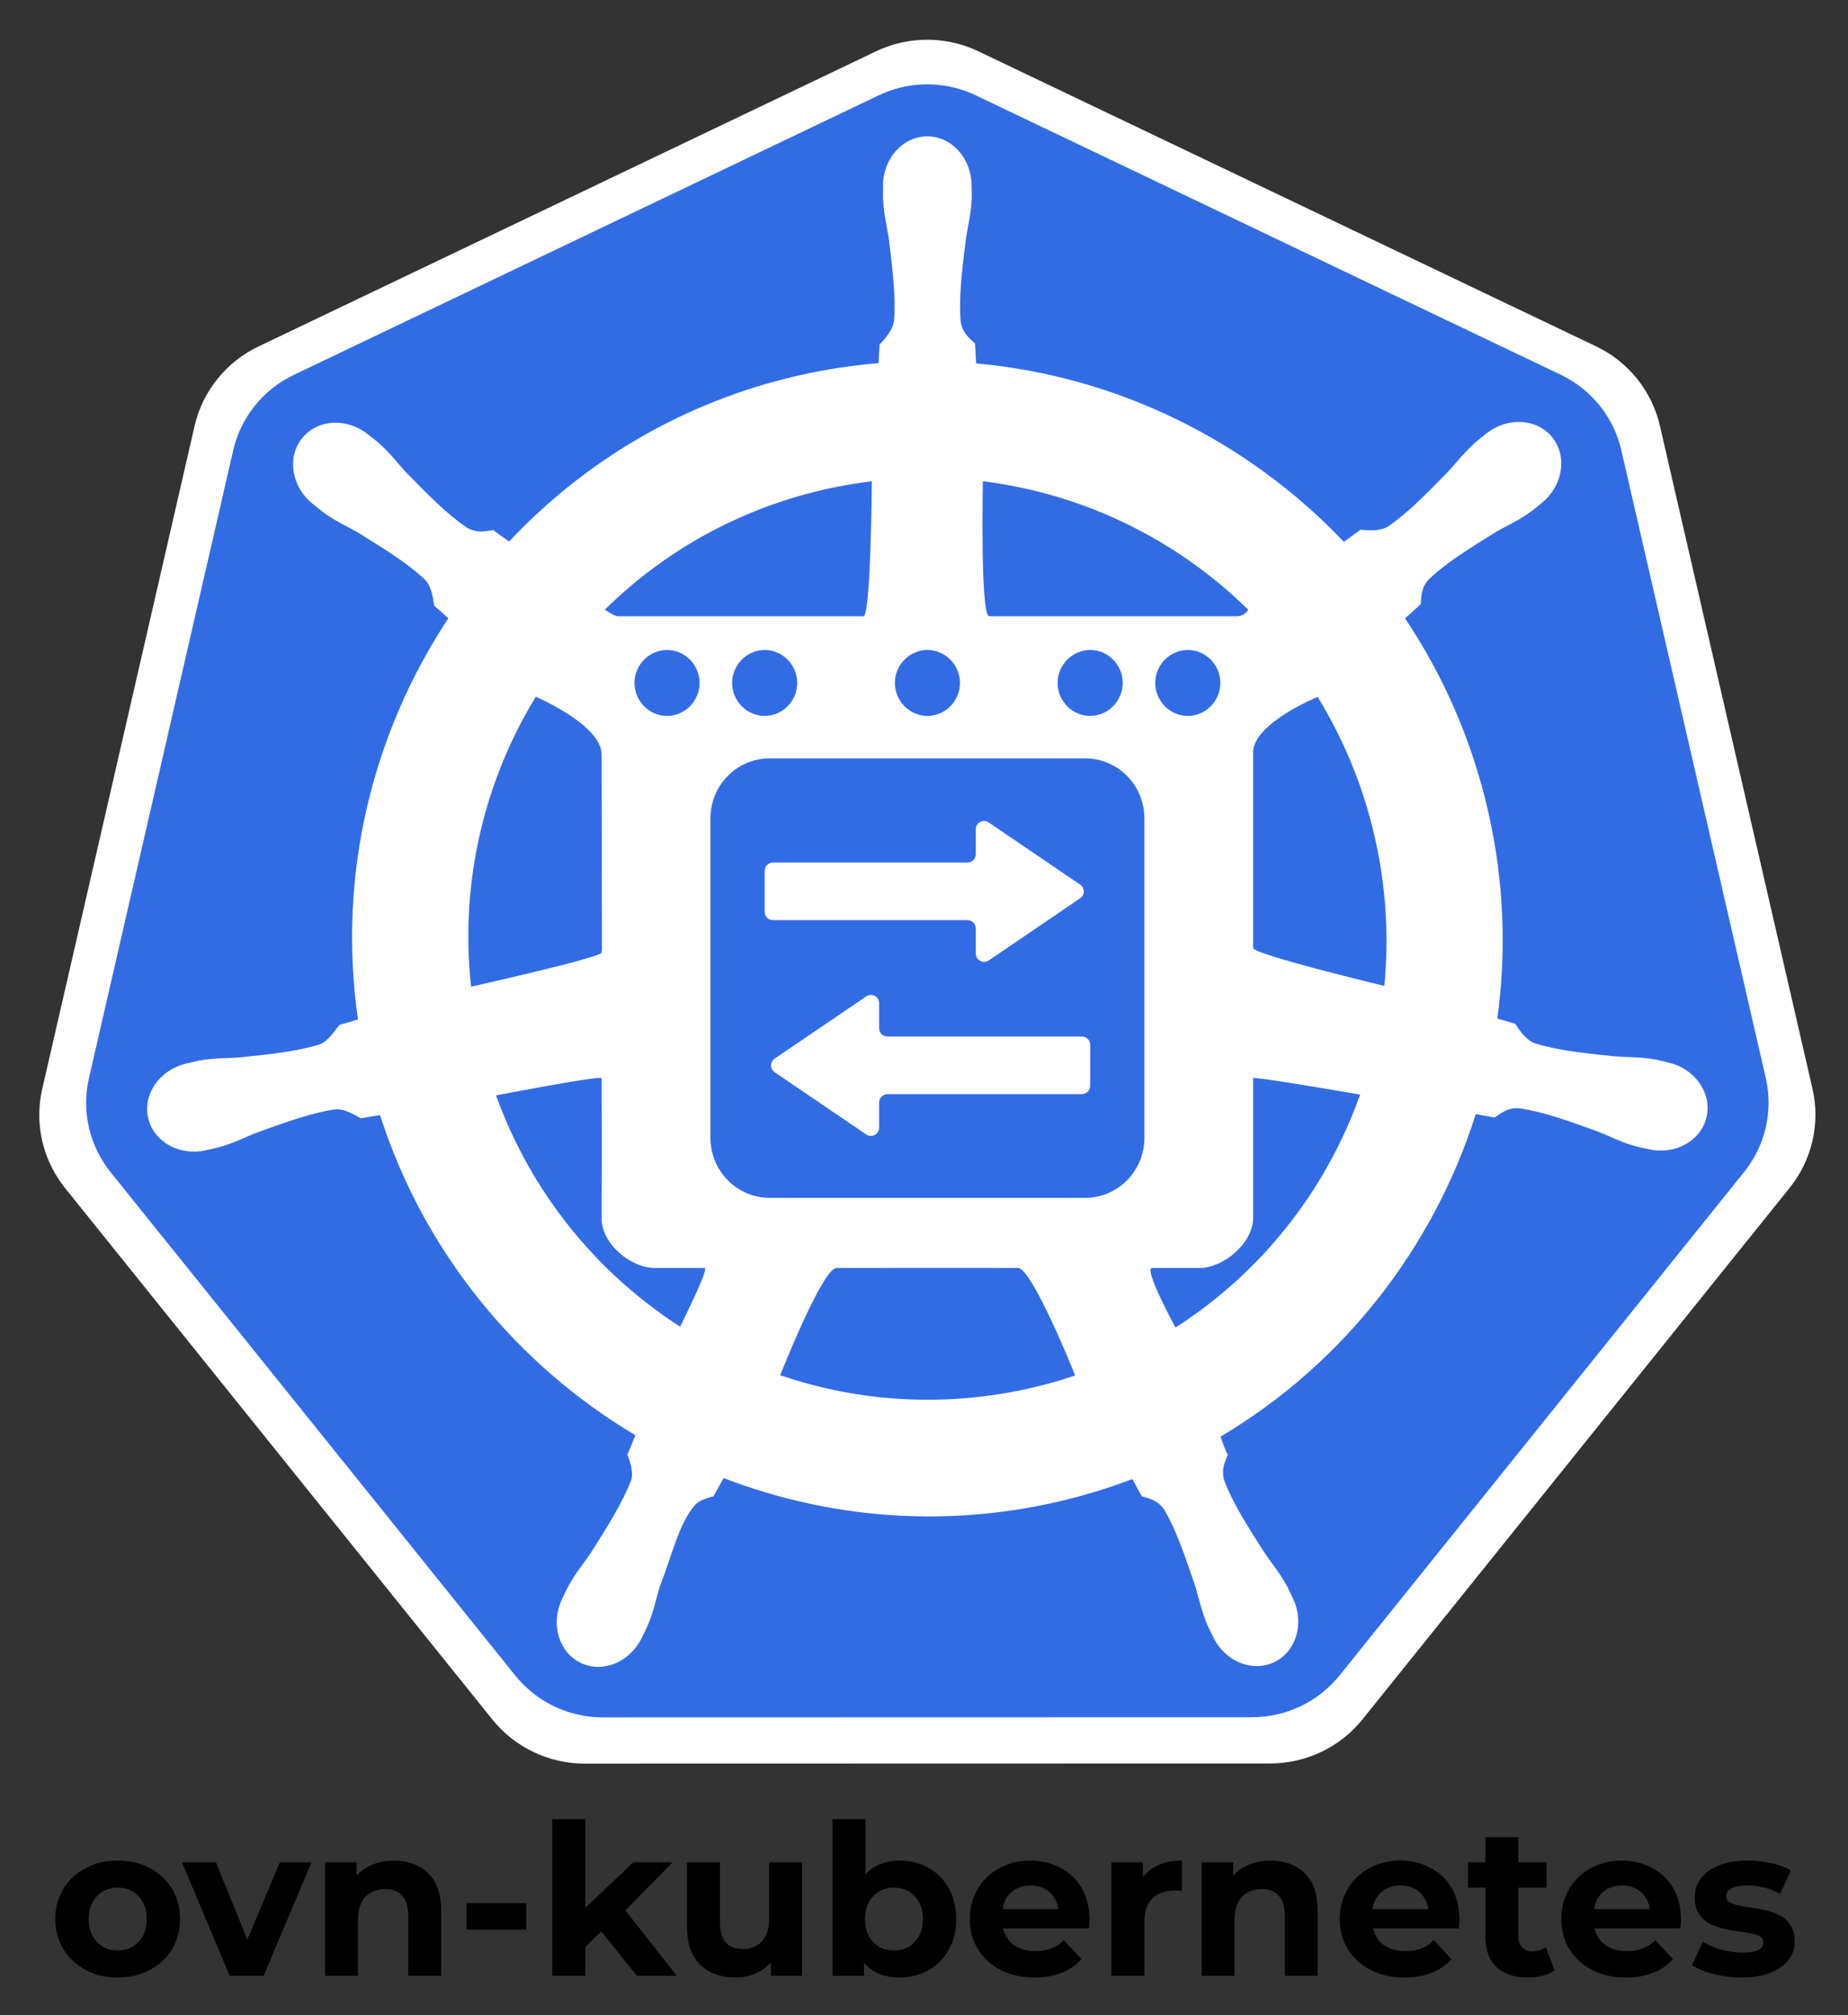 <svg xmlns="http://www.w3.org/2000/svg" role="img" viewBox="31.08 10.58 449.34 489.84"><rect x="31.08" y="10.58" width="449.34" height="489.84" fill="#333333" stroke="none"/><style>svg {fill-rule:evenodd;clip-rule:evenodd;stroke-linejoin:round;stroke-miterlimit:2}</style><path id="ovn-kubernetes-stacked-color" fill="none" d="M0 0H512V512H0z"/><g id="ovn-kubernetes-stacked-color1"><g><g><path fill-rule="nonzero" d="M0.328,0.008C0.271,0.008 0.22,-0.004 0.176,-0.028C0.131,-0.052 0.096,-0.084 0.071,-0.126C0.045,-0.168 0.032,-0.216 0.032,-0.269C0.032,-0.323 0.045,-0.371 0.071,-0.413C0.096,-0.454 0.131,-0.487 0.176,-0.51C0.22,-0.534 0.27,-0.546 0.328,-0.546C0.385,-0.546 0.436,-0.534 0.48,-0.51C0.525,-0.487 0.559,-0.454 0.585,-0.413C0.61,-0.371 0.623,-0.323 0.623,-0.269C0.623,-0.215 0.61,-0.168 0.585,-0.126C0.56,-0.084 0.525,-0.052 0.48,-0.028C0.435,-0.004 0.385,0.008 0.328,0.008ZM0.328,-0.12C0.354,-0.12 0.377,-0.126 0.398,-0.138C0.418,-0.15 0.435,-0.167 0.447,-0.189C0.459,-0.212 0.465,-0.239 0.465,-0.269C0.465,-0.3 0.459,-0.327 0.447,-0.349C0.435,-0.371 0.418,-0.388 0.398,-0.4C0.377,-0.412 0.354,-0.418 0.328,-0.418C0.302,-0.418 0.278,-0.412 0.258,-0.4C0.237,-0.388 0.221,-0.371 0.209,-0.349C0.196,-0.327 0.19,-0.3 0.19,-0.269C0.19,-0.239 0.196,-0.212 0.209,-0.189C0.221,-0.167 0.237,-0.15 0.258,-0.138C0.278,-0.126 0.302,-0.12 0.328,-0.12Z" transform="translate(42.885 490.843) scale(51.315)"/></g><g><path fill-rule="nonzero" d="M0.218,-0L-0.008,-0.538L0.153,-0.538L0.341,-0.075L0.261,-0.075L0.456,-0.538L0.606,-0.538L0.379,-0L0.218,-0Z" transform="translate(75.73 490.843) scale(51.315)"/></g><g><path fill-rule="nonzero" d="M0.072,-0L0.072,-0.538L0.221,-0.538L0.221,-0.389L0.193,-0.434C0.212,-0.47 0.24,-0.498 0.276,-0.517C0.312,-0.536 0.353,-0.546 0.399,-0.546C0.441,-0.546 0.48,-0.537 0.513,-0.52C0.547,-0.504 0.573,-0.478 0.593,-0.443C0.612,-0.408 0.622,-0.363 0.622,-0.308L0.622,-0L0.466,-0L0.466,-0.284C0.466,-0.328 0.456,-0.36 0.437,-0.38C0.418,-0.401 0.392,-0.411 0.357,-0.411C0.332,-0.411 0.31,-0.406 0.29,-0.395C0.271,-0.385 0.256,-0.369 0.245,-0.348C0.234,-0.327 0.228,-0.299 0.228,-0.266L0.228,-0L0.072,-0Z" transform="translate(106.424 490.843) scale(51.315)"/></g><g><path fill-rule="nonzero" d="M0.052 -0.344H0.335V-0.219H0.052z" transform="translate(141.86 490.843) scale(51.315)"/></g><g><path fill-rule="nonzero" d="M0.201,-0.11L0.205,-0.3L0.456,-0.538L0.642,-0.538L0.401,-0.293L0.32,-0.227L0.201,-0.11ZM0.072,-0L0.072,-0.742L0.228,-0.742L0.228,-0L0.072,-0ZM0.473,-0L0.291,-0.226L0.389,-0.347L0.662,-0L0.473,-0Z" transform="translate(161.687 490.843) scale(51.315)"/></g><g><path fill-rule="nonzero" d="M0.299,0.008C0.254,0.008 0.214,-0.001 0.18,-0.018C0.145,-0.035 0.118,-0.062 0.098,-0.097C0.078,-0.133 0.069,-0.179 0.069,-0.234L0.069,-0.538L0.225,-0.538L0.225,-0.257C0.225,-0.212 0.234,-0.179 0.253,-0.158C0.272,-0.137 0.299,-0.127 0.334,-0.127C0.358,-0.127 0.379,-0.132 0.398,-0.143C0.417,-0.153 0.431,-0.169 0.442,-0.191C0.453,-0.212 0.458,-0.239 0.458,-0.272L0.458,-0.538L0.614,-0.538L0.614,-0L0.466,-0L0.466,-0.148L0.494,-0.105C0.475,-0.068 0.448,-0.04 0.413,-0.021C0.379,-0.002 0.34,0.008 0.299,0.008Z" transform="translate(194.587 490.843) scale(51.315)"/></g><g><path fill-rule="nonzero" d="M0.39,0.008C0.343,0.008 0.302,-0.002 0.268,-0.022C0.234,-0.042 0.208,-0.072 0.19,-0.113C0.172,-0.154 0.163,-0.206 0.163,-0.269C0.163,-0.332 0.172,-0.384 0.191,-0.425C0.21,-0.465 0.237,-0.496 0.271,-0.516C0.305,-0.536 0.345,-0.546 0.39,-0.546C0.44,-0.546 0.486,-0.534 0.526,-0.512C0.567,-0.489 0.599,-0.457 0.622,-0.416C0.646,-0.374 0.658,-0.325 0.658,-0.269C0.658,-0.213 0.646,-0.164 0.622,-0.123C0.599,-0.081 0.567,-0.049 0.526,-0.027C0.486,-0.004 0.44,0.008 0.39,0.008ZM0.072,-0L0.072,-0.742L0.228,-0.742L0.228,-0.429L0.218,-0.27L0.221,-0.11L0.221,-0L0.072,-0ZM0.363,-0.12C0.389,-0.12 0.412,-0.126 0.433,-0.138C0.453,-0.15 0.47,-0.167 0.482,-0.189C0.494,-0.212 0.5,-0.239 0.5,-0.269C0.5,-0.3 0.494,-0.327 0.482,-0.349C0.47,-0.371 0.453,-0.388 0.433,-0.4C0.412,-0.412 0.389,-0.418 0.363,-0.418C0.337,-0.418 0.314,-0.412 0.293,-0.4C0.272,-0.388 0.256,-0.371 0.244,-0.349C0.232,-0.327 0.226,-0.3 0.226,-0.269C0.226,-0.239 0.232,-0.212 0.244,-0.189C0.256,-0.167 0.272,-0.15 0.293,-0.138C0.314,-0.126 0.337,-0.12 0.363,-0.12Z" transform="translate(229.817 490.843) scale(51.315)"/></g><g><path fill-rule="nonzero" d="M0.339,0.008C0.277,0.008 0.224,-0.004 0.178,-0.028C0.131,-0.052 0.096,-0.085 0.07,-0.127C0.045,-0.168 0.032,-0.216 0.032,-0.269C0.032,-0.323 0.045,-0.371 0.07,-0.412C0.094,-0.454 0.129,-0.487 0.172,-0.51C0.215,-0.534 0.264,-0.546 0.319,-0.546C0.372,-0.546 0.419,-0.534 0.461,-0.512C0.504,-0.49 0.537,-0.458 0.562,-0.416C0.586,-0.375 0.599,-0.325 0.599,-0.267C0.599,-0.261 0.599,-0.254 0.598,-0.246C0.598,-0.239 0.597,-0.232 0.596,-0.225L0.159,-0.225L0.159,-0.316L0.514,-0.316L0.454,-0.289C0.454,-0.317 0.448,-0.341 0.437,-0.362C0.425,-0.383 0.41,-0.399 0.39,-0.411C0.37,-0.422 0.346,-0.428 0.32,-0.428C0.293,-0.428 0.27,-0.422 0.249,-0.411C0.229,-0.399 0.213,-0.383 0.202,-0.362C0.191,-0.341 0.185,-0.316 0.185,-0.287L0.185,-0.263C0.185,-0.233 0.192,-0.208 0.205,-0.186C0.218,-0.163 0.236,-0.146 0.26,-0.135C0.284,-0.123 0.311,-0.117 0.343,-0.117C0.372,-0.117 0.397,-0.121 0.418,-0.13C0.44,-0.138 0.46,-0.151 0.478,-0.169L0.561,-0.079C0.536,-0.051 0.505,-0.029 0.468,-0.015C0.431,0 0.388,0.008 0.339,0.008Z" transform="translate(265.242 490.843) scale(51.315)"/></g><g><path fill-rule="nonzero" d="M0.072,-0L0.072,-0.538L0.221,-0.538L0.221,-0.386L0.2,-0.43C0.216,-0.468 0.242,-0.497 0.277,-0.516C0.312,-0.536 0.355,-0.546 0.406,-0.546L0.406,-0.402C0.4,-0.403 0.393,-0.403 0.388,-0.404C0.383,-0.404 0.377,-0.404 0.371,-0.404C0.328,-0.404 0.294,-0.392 0.267,-0.368C0.241,-0.343 0.228,-0.305 0.228,-0.254L0.228,-0L0.072,-0Z" transform="translate(297.637 490.843) scale(51.315)"/></g><g><path fill-rule="nonzero" d="M0.072,-0L0.072,-0.538L0.221,-0.538L0.221,-0.389L0.193,-0.434C0.212,-0.47 0.24,-0.498 0.276,-0.517C0.312,-0.536 0.353,-0.546 0.399,-0.546C0.441,-0.546 0.48,-0.537 0.513,-0.52C0.547,-0.504 0.573,-0.478 0.593,-0.443C0.612,-0.408 0.622,-0.363 0.622,-0.308L0.622,-0L0.466,-0L0.466,-0.284C0.466,-0.328 0.456,-0.36 0.437,-0.38C0.418,-0.401 0.392,-0.411 0.357,-0.411C0.332,-0.411 0.31,-0.406 0.29,-0.395C0.271,-0.385 0.256,-0.369 0.245,-0.348C0.234,-0.327 0.228,-0.299 0.228,-0.266L0.228,-0L0.072,-0Z" transform="translate(319.562 490.843) scale(51.315)"/></g><g><path fill-rule="nonzero" d="M0.339,0.008C0.277,0.008 0.224,-0.004 0.178,-0.028C0.131,-0.052 0.096,-0.085 0.07,-0.127C0.045,-0.168 0.032,-0.216 0.032,-0.269C0.032,-0.323 0.045,-0.371 0.07,-0.412C0.094,-0.454 0.129,-0.487 0.172,-0.51C0.215,-0.534 0.264,-0.546 0.319,-0.546C0.372,-0.546 0.419,-0.534 0.461,-0.512C0.504,-0.49 0.537,-0.458 0.562,-0.416C0.586,-0.375 0.599,-0.325 0.599,-0.267C0.599,-0.261 0.599,-0.254 0.598,-0.246C0.598,-0.239 0.597,-0.232 0.596,-0.225L0.159,-0.225L0.159,-0.316L0.514,-0.316L0.454,-0.289C0.454,-0.317 0.448,-0.341 0.437,-0.362C0.425,-0.383 0.41,-0.399 0.39,-0.411C0.37,-0.422 0.346,-0.428 0.32,-0.428C0.293,-0.428 0.27,-0.422 0.249,-0.411C0.229,-0.399 0.213,-0.383 0.202,-0.362C0.191,-0.341 0.185,-0.316 0.185,-0.287L0.185,-0.263C0.185,-0.233 0.192,-0.208 0.205,-0.186C0.218,-0.163 0.236,-0.146 0.26,-0.135C0.284,-0.123 0.311,-0.117 0.343,-0.117C0.372,-0.117 0.397,-0.121 0.418,-0.13C0.44,-0.138 0.46,-0.151 0.478,-0.169L0.561,-0.079C0.536,-0.051 0.505,-0.029 0.468,-0.015C0.431,0 0.388,0.008 0.339,0.008Z" transform="translate(355.202 490.843) scale(51.315)"/></g><g><path fill-rule="nonzero" d="M0.292,0.008C0.229,0.008 0.179,-0.008 0.144,-0.041C0.109,-0.073 0.091,-0.121 0.091,-0.185L0.091,-0.657L0.247,-0.657L0.247,-0.187C0.247,-0.165 0.253,-0.147 0.265,-0.135C0.277,-0.122 0.293,-0.116 0.314,-0.116C0.339,-0.116 0.36,-0.122 0.377,-0.136L0.419,-0.026C0.403,-0.014 0.384,-0.006 0.362,-0.001C0.339,0.005 0.316,0.008 0.292,0.008ZM0.008,-0.418L0.008,-0.538L0.381,-0.538L0.381,-0.418L0.008,-0.418Z" transform="translate(387.596 490.843) scale(51.315)"/></g><g><path fill-rule="nonzero" d="M0.339,0.008C0.277,0.008 0.224,-0.004 0.178,-0.028C0.131,-0.052 0.096,-0.085 0.07,-0.127C0.045,-0.168 0.032,-0.216 0.032,-0.269C0.032,-0.323 0.045,-0.371 0.07,-0.412C0.094,-0.454 0.129,-0.487 0.172,-0.51C0.215,-0.534 0.264,-0.546 0.319,-0.546C0.372,-0.546 0.419,-0.534 0.461,-0.512C0.504,-0.49 0.537,-0.458 0.562,-0.416C0.586,-0.375 0.599,-0.325 0.599,-0.267C0.599,-0.261 0.599,-0.254 0.598,-0.246C0.598,-0.239 0.597,-0.232 0.596,-0.225L0.159,-0.225L0.159,-0.316L0.514,-0.316L0.454,-0.289C0.454,-0.317 0.448,-0.341 0.437,-0.362C0.425,-0.383 0.41,-0.399 0.39,-0.411C0.37,-0.422 0.346,-0.428 0.32,-0.428C0.293,-0.428 0.27,-0.422 0.249,-0.411C0.229,-0.399 0.213,-0.383 0.202,-0.362C0.191,-0.341 0.185,-0.316 0.185,-0.287L0.185,-0.263C0.185,-0.233 0.192,-0.208 0.205,-0.186C0.218,-0.163 0.236,-0.146 0.26,-0.135C0.284,-0.123 0.311,-0.117 0.343,-0.117C0.372,-0.117 0.397,-0.121 0.418,-0.13C0.44,-0.138 0.46,-0.151 0.478,-0.169L0.561,-0.079C0.536,-0.051 0.505,-0.029 0.468,-0.015C0.431,0 0.388,0.008 0.339,0.008Z" transform="translate(409.059 490.843) scale(51.315)"/></g><g><path fill-rule="nonzero" d="M0.253,0.008C0.207,0.008 0.163,0.002 0.121,-0.009C0.079,-0.02 0.045,-0.034 0.02,-0.05L0.072,-0.162C0.096,-0.146 0.125,-0.134 0.159,-0.124C0.193,-0.115 0.226,-0.11 0.259,-0.11C0.295,-0.11 0.321,-0.115 0.336,-0.123C0.351,-0.132 0.358,-0.144 0.358,-0.159C0.358,-0.172 0.352,-0.181 0.341,-0.188C0.329,-0.194 0.313,-0.199 0.294,-0.202C0.275,-0.206 0.254,-0.209 0.231,-0.212C0.207,-0.215 0.184,-0.22 0.161,-0.226C0.138,-0.232 0.116,-0.24 0.097,-0.251C0.078,-0.262 0.062,-0.278 0.051,-0.297C0.039,-0.316 0.033,-0.341 0.033,-0.372C0.033,-0.406 0.043,-0.436 0.063,-0.462C0.083,-0.488 0.111,-0.509 0.148,-0.523C0.185,-0.538 0.23,-0.546 0.282,-0.546C0.319,-0.546 0.356,-0.542 0.394,-0.534C0.432,-0.526 0.464,-0.514 0.489,-0.499L0.437,-0.388C0.411,-0.403 0.385,-0.414 0.358,-0.419C0.332,-0.425 0.307,-0.428 0.282,-0.428C0.247,-0.428 0.222,-0.423 0.206,-0.414C0.19,-0.404 0.182,-0.393 0.182,-0.378C0.182,-0.365 0.188,-0.355 0.199,-0.348C0.211,-0.341 0.227,-0.336 0.246,-0.332C0.265,-0.328 0.286,-0.325 0.309,-0.322C0.333,-0.318 0.356,-0.314 0.379,-0.308C0.402,-0.302 0.423,-0.294 0.442,-0.283C0.462,-0.272 0.477,-0.257 0.489,-0.237C0.501,-0.218 0.507,-0.193 0.507,-0.163C0.507,-0.13 0.497,-0.1 0.477,-0.075C0.457,-0.049 0.428,-0.029 0.39,-0.014C0.353,0 0.307,0.008 0.253,0.008Z" transform="translate(441.454 490.843) scale(51.315)"/></g></g><g id="ovn-k8s-border" transform="translate(40.29 -71.844) scale(.154)"><g id="path3055-3"><path fill="#fff" fill-rule="nonzero" d="M1396.16,599.804C1371.37,601.053 1347.08,607.2 1324.71,617.883L349.785,1083.69C298.703,1108.08 261.534,1154.3 248.913,1209.12L8.391,2255.44C-2.825,2304.12 6.312,2355.3 33.702,2397.2C36.991,2402.27 40.528,2407.18 44.301,2411.91L719.108,3250.89C754.468,3294.84 808.176,3320.47 864.868,3320.46L1947.03,3320.21C2003.7,3320.25 2057.4,3294.67 2092.79,3250.76L2767.35,2411.66C2802.72,2367.69 2816,2310.03 2803.38,2255.19L2562.49,1208.87C2549.86,1154.05 2512.7,1107.83 2461.61,1083.44L1486.56,617.883C1458.43,604.445 1427.34,598.227 1396.16,599.804L1396.16,599.804Z" transform="translate(-1.481 -1.608)"/></g><g id="path3055"><path fill="#326ce5" fill-rule="nonzero" d="M1396.68,658.594C1373.2,659.777 1350.19,665.6 1329.01,675.72L405.501,1116.98C357.113,1140.09 321.905,1183.87 309.95,1235.8L82.115,2226.98C71.49,2273.1 80.145,2321.58 106.091,2361.27C109.207,2366.08 112.557,2370.73 116.131,2375.21L755.343,3169.97C788.838,3211.6 839.713,3235.89 893.414,3235.88L1918.49,3235.64C1972.17,3235.68 2023.05,3211.44 2056.56,3169.85L2695.54,2374.97C2729.05,2333.32 2741.63,2278.7 2729.67,2226.74L2501.49,1235.56C2489.53,1183.63 2454.32,1139.85 2405.93,1116.74L1482.31,675.72C1455.67,662.99 1426.22,657.101 1396.68,658.594Z" transform="translate(-1.49 9.98)"/></g><g fill="#fff" transform="translate(-5.122)"><path id="path3059" d="M1409.45,750.419C1448.07,750.415 1479.38,785.323 1479.38,828.392C1479.4,834.498 1479.74,842.703 1479.53,848.35C1478.61,873.191 1473.2,892.198 1469.96,915.085C1464.07,964.07 1459,1004.68 1462.04,1042.42C1464.8,1061.31 1475.8,1068.76 1484.9,1077.51C1485.11,1082.59 1485.92,1099.51 1486.54,1108.86C1708.89,1128.69 1915.39,1230.74 2067.06,1390.37L2093.66,1371.32C2102.68,1371.85 2122.54,1374.59 2136.1,1366.67C2167.4,1345.52 2195.9,1316.2 2230.39,1281.04C2246.19,1264.22 2257.79,1248.2 2276.56,1231.98C2280.85,1228.28 2287.33,1223.33 2292.1,1219.54C2325.65,1192.68 2372.31,1195.55 2396.4,1225.85C2420.48,1256.15 2412.76,1302.46 2379.22,1329.32C2374.48,1333.14 2368.33,1338.43 2363.82,1341.77C2343.9,1356.53 2325.55,1364.1 2305.7,1375.82C2263.87,1401.75 2229.19,1423.24 2201.69,1449.16C2188.7,1463.11 2189.68,1476.3 2188.55,1488.9C2184.67,1492.48 2170.99,1504.63 2163.74,1511.25C2224.02,1601.29 2269.22,1703.51 2294.79,1815.26C2320.13,1925.98 2324.07,2036.64 2309.43,2142.96L2337.68,2151.2C2342.75,2158.41 2353.19,2175.94 2367.86,2181.65C2403.84,2193.02 2444.34,2197.21 2493.23,2202.35C2516.18,2204.26 2535.98,2203.12 2560.31,2207.74C2566.14,2208.85 2574.64,2211.17 2580.63,2212.54C2621.85,2222.52 2648.33,2260.57 2639.82,2298.04C2631.3,2335.51 2591.02,2358.28 2549.55,2349.32C2549.25,2349.25 2548.82,2349.24 2548.5,2349.17C2548.03,2349.07 2547.63,2348.84 2547.17,2348.72C2541.39,2347.45 2534.14,2346.19 2529.09,2344.83C2505.16,2338.4 2487.84,2328.8 2466.33,2320.53C2420.06,2303.87 2381.74,2289.96 2344.4,2284.54C2325.44,2283.04 2315.76,2292.12 2305.25,2299.09C2300.14,2298.06 2284.4,2295.26 2275.36,2293.84C2208.35,2505.2 2065.67,2688.21 1872.22,2802.85C1875.56,2810.95 1881.22,2828.16 1883.87,2831.21C1879.45,2843.05 1872.82,2854.37 1878.5,2872.59C1892.07,2907.92 1914.02,2942.45 1940.5,2984.02C1953.32,3003.23 1966.44,3017.99 1978.01,3039.97C1980.78,3045.23 1984.44,3053.3 1987.12,3058.86C2005.1,3097.45 1991.91,3141.91 1957.39,3158.6C1922.59,3175.43 1879.33,3157.66 1860.7,3118.86C1858.04,3113.37 1854.31,3106.05 1852.05,3100.86C1842.14,3078.08 1838.68,3058.55 1831.71,3036.51C1815.84,2989.82 1802.81,2951.16 1783.76,2918.48C1773.1,2902.67 1760.02,2900.66 1748.04,2896.75C1745.83,2892.91 1737.55,2877.67 1733.1,2869.75C1694.47,2884.4 1654.51,2896.6 1613.12,2906.03C1431.66,2947.38 1250.01,2930.62 1087.74,2868.1L1071.89,2896.89C1060.1,2900.06 1048.73,2903.27 1041.76,2911.62C1016.29,2942.12 1006.13,2991.08 987.623,3037.73C980.656,3059.76 977.358,3079.27 967.45,3102.06C965.207,3107.21 961.437,3114.43 958.778,3119.91C958.76,3119.96 958.797,3120.02 958.778,3120.06C958.752,3120.11 958.66,3120.15 958.633,3120.2C939.971,3158.88 896.851,3176.58 862.109,3159.8C827.584,3143.11 814.39,3098.67 832.363,3060.07C835.035,3054.51 838.572,3046.43 841.34,3041.16C852.908,3019.18 866.021,3004.28 878.84,2985.07C905.314,2943.5 928.554,2906.21 942.128,2870.88C945.538,2859.15 940.496,2843.09 935.918,2831.21L948.627,2800.61C762.481,2689.9 615.462,2513.46 545.316,2295.18L514.846,2300.43C506.674,2295.84 490.237,2284.96 474.644,2286.18C437.308,2291.61 398.988,2305.52 352.717,2322.18C331.209,2330.45 313.884,2339.89 289.96,2346.32C284.904,2347.67 277.658,2349.09 271.878,2350.37C271.413,2350.48 270.995,2350.71 270.527,2350.82C270.215,2350.89 269.78,2350.9 269.481,2350.97C228.016,2359.94 187.757,2337.16 179.231,2299.68C170.706,2262.22 197.182,2224.18 238.4,2214.18C238.707,2214.12 239.127,2213.97 239.446,2213.89C239.65,2213.85 239.837,2213.79 240.041,2213.75C245.901,2212.37 253.363,2210.41 258.718,2209.39C283.052,2204.76 302.866,2205.91 325.819,2204C374.708,2198.85 415.206,2194.67 451.188,2183.3C462.597,2178.6 473.505,2162.86 481.223,2152.86L510.502,2144.3C477.686,1916.2 533.227,1692.34 653.214,1511.1L630.788,1491C629.359,1482.24 627.483,1461.99 616.744,1450.5C589.242,1424.58 554.579,1403.09 512.755,1377.16C492.903,1365.44 474.7,1357.89 454.776,1343.12C450.538,1339.98 444.891,1335.17 440.281,1331.42C439.938,1331.15 439.575,1330.95 439.235,1330.67C405.683,1303.83 397.978,1257.5 422.054,1227.19C435.597,1210.14 456.283,1201.71 477.781,1202.45C494.501,1203.03 511.814,1209.14 526.493,1220.89C531.263,1224.68 537.77,1229.66 542.034,1233.34C560.81,1249.55 572.257,1265.56 588.06,1282.38C622.549,1317.54 651.053,1346.73 682.348,1367.88C698.784,1377.49 711.4,1373.61 723.886,1371.91C727.904,1374.89 741.42,1384.63 749.143,1389.92C868.169,1263.16 1024.5,1169.28 1206.07,1127.9C1248.27,1118.29 1290.52,1111.9 1332.49,1108.41L1334.13,1078.72C1343.44,1069.67 1353.89,1056.65 1356.85,1042.42C1359.89,1004.68 1354.96,964.07 1349.08,915.086C1345.83,892.199 1340.44,873.191 1339.52,848.35C1339.33,843.255 1339.61,836.199 1339.66,830.346C1339.65,829.689 1339.52,829.054 1339.52,828.393C1339.51,785.324 1370.83,750.423 1409.45,750.419ZM895.184,1725.98C895.184,1679.19 791.276,1634.98 791.276,1634.98C709.767,1768.26 671.155,1928.12 689.073,2092.57C689.073,2092.57 895.184,2046.48 895.184,2038.64C895.184,2036.7 895.709,2034.75 895.709,2032.7C895.709,2001.74 895.184,1734.35 895.184,1725.98ZM895.184,2237.06C895.184,2231.95 728.519,2264.13 728.519,2264.13C784.234,2418.85 888.391,2544.96 1019.15,2629.18C1019.15,2629.18 1065.59,2536.55 1057.95,2536.55L979.822,2536.55C940.278,2536.55 895.184,2497.96 895.184,2458.42C895.184,2429.23 895.476,2362.59 895.476,2334.72C895.476,2334.72 895.184,2289.42 895.184,2237.06ZM1266.29,2536.55C1243.7,2536.55 1177.25,2705.83 1177.25,2705.83C1300.1,2747.84 1435.76,2757.24 1571.87,2726.22C1596.15,2720.69 1619.89,2714.03 1642.99,2706.26C1642.99,2706.26 1575,2536.66 1552.76,2536.55C1488.67,2536.23 1288.87,2536.55 1266.29,2536.55ZM1764.35,2536.55C1750.06,2536.55 1801.24,2630.53 1801.24,2630.53C1937.5,2543.41 2039.47,2413.21 2092.76,2262.93C2092.76,2262.93 1923.86,2233.44 1923.86,2237.06L1923.86,2458.09C1923.86,2496.52 1877.65,2536.55 1839.22,2536.55L1764.35,2536.55ZM1923.86,2031.45C1923.86,2041.57 2131.02,2091.36 2131.02,2091.36C2138.51,2014.74 2133.96,1935.47 2115.78,1856.05C2097.39,1775.66 2066.49,1701.51 2025.68,1635.12C2025.68,1635.12 1923.86,1676.94 1923.86,1722.72L1923.86,2031.45ZM1897.82,1507.87C1910.91,1507.87 1916.14,1497.6 1916.14,1497.6C1803.39,1386.78 1656.26,1314.47 1497.16,1294.83C1497.16,1294.83 1492.82,1507.87 1507.18,1507.87L1897.82,1507.87ZM1308.61,1507.87C1320.32,1507.87 1321.89,1294.83 1321.89,1294.83C1297.1,1297.84 1272.21,1302.06 1247.32,1307.73C1111.05,1338.79 992.794,1406.22 900.349,1497.46C900.349,1497.46 914.703,1507.87 921.227,1507.87L1308.61,1507.87ZM998.489,1561.14C970.297,1561.14 947.099,1584.63 947.099,1613.17C947.099,1641.71 970.297,1665.19 998.489,1665.19C1026.68,1665.19 1049.88,1641.71 1049.88,1613.17C1049.88,1584.63 1026.68,1561.14 998.489,1561.14ZM1152.66,1561.14C1124.47,1561.14 1101.27,1584.63 1101.27,1613.17C1101.27,1641.71 1124.47,1665.19 1152.66,1665.19C1180.85,1665.19 1204.05,1641.71 1204.05,1613.17C1204.05,1584.63 1180.85,1561.14 1152.66,1561.14ZM1820.73,1561.14C1792.54,1561.14 1769.34,1584.63 1769.34,1613.17C1769.34,1641.71 1792.54,1665.19 1820.73,1665.19C1848.92,1665.19 1872.12,1641.71 1872.12,1613.17C1872.12,1584.63 1848.92,1561.14 1820.73,1561.14ZM1409.61,1561.14C1381.42,1561.14 1358.22,1584.63 1358.22,1613.17C1358.22,1641.71 1381.42,1665.19 1409.61,1665.19C1437.8,1665.19 1461,1641.71 1461,1613.17C1461,1584.63 1437.8,1561.14 1409.61,1561.14ZM1160.72,1732.19C1108.79,1732.19 1067.01,1774.49 1067.01,1827.06L1067.01,2330.95C1067.01,2383.52 1108.79,2425.86 1160.72,2425.86L1658.46,2425.86C1710.39,2425.86 1752.21,2383.52 1752.21,2330.95L1752.21,1827.06C1752.21,1774.49 1710.39,1732.19 1658.46,1732.19L1160.72,1732.19ZM1666.56,1561.14C1638.37,1561.14 1615.17,1584.63 1615.17,1613.17C1615.17,1641.71 1638.37,1665.19 1666.56,1665.19C1694.75,1665.19 1717.95,1641.71 1717.95,1613.17C1717.95,1584.63 1694.75,1561.14 1666.56,1561.14Z"/><g fill-rule="nonzero" transform="matrix(17.13 0 0 17.342 -2025.92 -1688.55)"><path id="rect5" d="M206.201,203.082C205.968,202.925 205.666,202.909 205.416,203.039C205.167,203.17 205.01,203.426 205.01,203.705C205.01,204.461 205.01,205.36 205.01,205.981C205.01,206.396 204.67,206.732 204.25,206.732C201.144,206.732 189.431,206.732 186.32,206.732C185.898,206.732 185.557,207.07 185.557,207.486C185.557,208.482 185.557,210.227 185.557,211.222C185.557,211.422 185.637,211.613 185.78,211.755C185.923,211.896 186.116,211.975 186.318,211.975C189.428,211.975 201.144,211.975 204.25,211.975C204.67,211.975 205.01,212.311 205.01,212.726L205.01,215.005C205.01,215.288 205.169,215.548 205.422,215.681C205.676,215.813 205.983,215.797 206.22,215.637C207.777,214.592 210.284,212.909 210.284,212.909C210.284,212.909 213.136,210.991 214.645,209.977C214.851,209.839 214.973,209.609 214.973,209.364C214.973,209.119 214.85,208.89 214.645,208.752C213.136,207.739 210.284,205.823 210.284,205.823C210.284,205.823 207.757,204.126 206.201,203.082Z"/><path id="rect6" d="M194.917,218.914C195.15,218.757 195.451,218.741 195.7,218.871C195.949,219.001 196.105,219.256 196.105,219.535C196.105,220.292 196.105,221.193 196.105,221.815C196.105,222.014 196.185,222.205 196.327,222.346C196.47,222.487 196.663,222.566 196.865,222.566C199.972,222.566 211.689,222.566 214.797,222.566C214.998,222.566 215.191,222.645 215.334,222.786C215.477,222.926 215.557,223.117 215.557,223.317C215.557,224.313 215.557,226.064 215.557,227.061C215.557,227.26 215.477,227.451 215.334,227.592C215.191,227.732 214.998,227.811 214.797,227.811C211.695,227.811 200.012,227.811 196.881,227.811C196.452,227.811 196.105,228.155 196.105,228.578L196.105,230.864C196.105,231.142 195.949,231.397 195.7,231.527C195.451,231.657 195.15,231.641 194.917,231.485C193.362,230.441 190.832,228.742 190.832,228.742C190.832,228.742 187.994,226.835 186.481,225.819C186.273,225.679 186.149,225.446 186.149,225.197C186.149,224.949 186.273,224.716 186.482,224.577C187.995,223.561 190.832,221.657 190.832,221.657C190.832,221.657 193.362,219.958 194.917,218.914Z"/></g></g></g></g></svg>